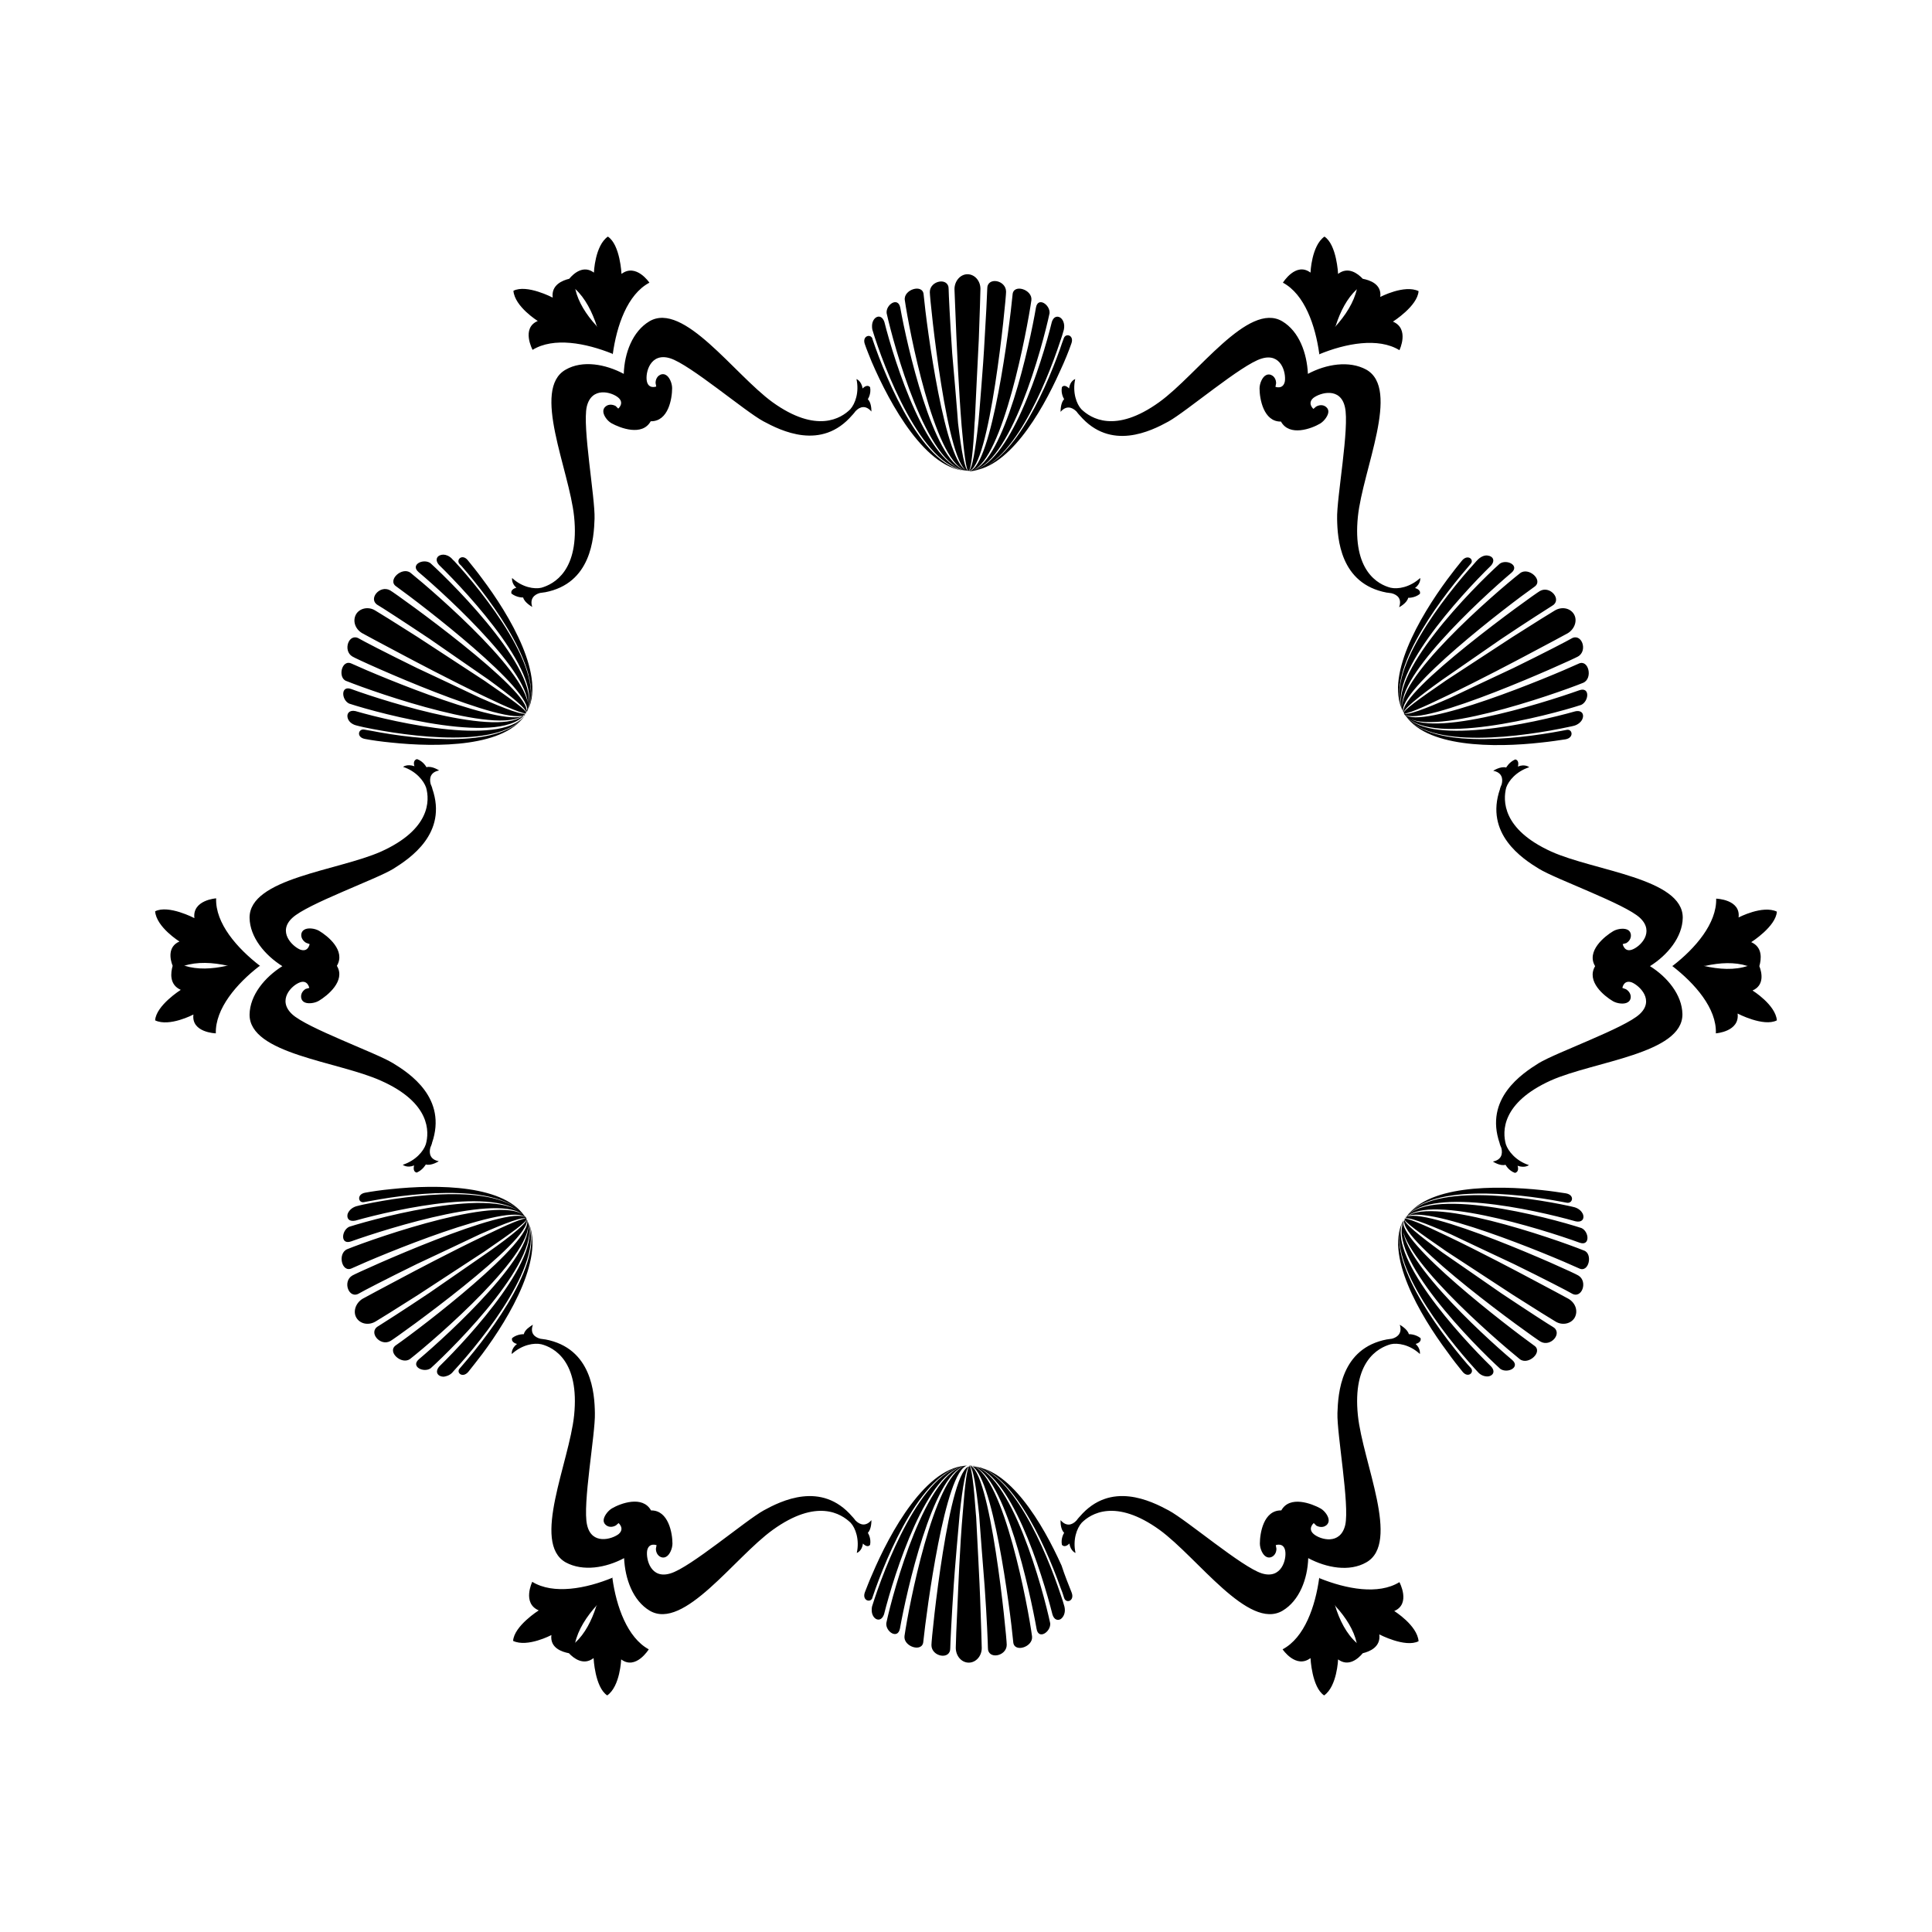 <svg xmlns="http://www.w3.org/2000/svg" viewBox="0 0 595.3 595.3"><path d="M165.7 98.9c-5.2 2.2-1.6 8.9-1.6 8.9 6.5-4 16.4-2.1 24.6 1.2l.1.2c1.2-8.8 4.5-18.5 11.3-22.1 0 0-4.1-6.1-8.6-2.7 0 0-.4-9-4.2-11.5-4 2.8-4.3 11.1-4.3 11.1-3.2-2.4-6.2.2-7.6 1.9-2.1.5-5.6 1.9-5.1 5.8 0 0-8-4.2-12.1-2.1.4 4.9 7.5 9.3 7.5 9.3zm18.3 1.9l-.3-.5c-3.1-3.4-5.5-7.2-6.4-11.1l-.1-.2c3.1 2.8 5.3 7.1 6.8 11.8zm-26.2 77.3c3.1 2.9 6.9 3.5 9 3 3.9-1.1 11.8-5.3 10.1-21.9-1.5-14.5-13.2-39.3-2.6-45.3 5.2-3 12.3-1.7 17.9 1.3.2-6.4 2.7-13.1 7.9-16.2 10.5-6.2 26.1 16.3 37.9 24.9 13.6 9.8 21.2 5 24 2.2 1.5-1.7 2.8-5.2 1.9-9.3 0 0 1.5.5 1.9 2.9 0 0 1.3-1.5 2.3-.4.4 2.1-.7 3.7-.7 3.7 1 1 1.1 2.9 1.1 3.6v.2c-1.7-2-3.5-1.6-4.9-.1-.3.4-.6.8-.9 1.1l-.1.1c-9.5 11.1-22 4.8-27.4 1.9-5.6-3-22.6-17.5-28.7-19.4-6.1-1.9-7.7 4.4-7.2 7 .5 2.6 2.9 1.7 2.9 1.7l-.2-1.1c0-2.1 1.8-3.2 3.1-2.5 1.1.5 2 2.5 2 4.1 0 3.1-1.1 10.3-6.6 10.2-2.6 4.7-9.4 2.1-12.1.6-1.4-.8-2.6-2.6-2.5-3.8.1-1.5 1.9-2.5 3.8-1.5l.8.8s2-1.7 0-3.4-8.2-3.5-9.7 2.8c-1.4 6.2 2.6 28.1 2.4 34.5-.2 6-1 20-15.3 22.7h-.1c-.4.1-.9.1-1.4.2-1.9.5-3.2 1.9-2.4 4.3 0 0-2.4-1.3-2.8-2.9 0 0-1.9.1-3.6-1.2-.4-1.4 1.5-1.8 1.5-1.8-1.6-1.4-1.3-3-1.3-3zM406.5 109l-.1.2c8.2-3.4 18.3-5.3 24.8-1.3 0 0 3.2-6.6-2-8.8 0 0 7.6-4.8 7.9-9.4-4.4-2.1-11.8 1.8-11.8 1.8.5-4-3.3-5.2-5.4-5.6-1.5-1.6-4.5-3.9-7.6-1.5 0 0-.4-9-4.2-11.5-4 2.8-4.3 11.1-4.3 11.1-4.5-3.4-8.5 3.1-8.5 3.1 6.7 3.6 10 13.2 11.2 21.9zm5.1-8.7c1.4-4.4 3.5-8.4 6.4-11.1l.1-.2c-.9 4.1-3.5 8.2-6.8 11.8l.3-.5zm-82.2 19.4c.3-2.4 1.9-2.9 1.9-2.9-.9 4.1.4 7.7 1.9 9.3 2.9 2.8 10.4 7.6 24-2.2 11.8-8.5 27.4-31.1 37.9-24.9 5.2 3.1 7.6 9.8 7.9 16.2 5.6-3 12.7-4.2 18-1.3 10.6 6-1.1 30.8-2.6 45.3-1.7 16.7 6.2 20.9 10.1 21.9 2.2.5 5.9-.1 9.1-3 0 0 .3 1.6-1.6 3.1 0 0 1.9.4 1.5 1.8-1.6 1.3-3.6 1.2-3.6 1.2-.4 1.7-2.8 2.9-2.8 2.9.9-2.5-.4-3.8-2.3-4.3-.5-.1-.9-.1-1.4-.2h-.1c-14.4-2.7-15.2-16.7-15.3-22.7-.2-6.3 3.9-28.3 2.4-34.5-1.4-6.2-7.6-4.4-9.7-2.8-2 1.7 0 3.4 0 3.4l.8-.7c1.9-1.1 3.7 0 3.8 1.4.1 1.2-1.2 3-2.5 3.8-2.7 1.6-9.5 4.1-12.1-.6-5.4.1-6.6-7.1-6.6-10.2 0-1.6.9-3.6 2-4.1 1.3-.7 3.1.4 3.1 2.5l-.2 1.1s2.4.9 2.9-1.7c.4-2.6-1.1-8.9-7.2-7-6.1 1.8-23.1 16.3-28.7 19.4-5.3 2.9-17.8 9.2-27.3-1.9l-.1-.1c-.3-.3-.6-.7-.9-1.1-1.4-1.4-3.2-1.9-4.9.1 0 0-.1-2.7 1.1-3.9 0 0-1.1-1.6-.7-3.7.9-1.1 2.2.4 2.2.4zM540 305.2c3.7-1.6 2.9-5.5 2.1-7.5.6-2.1 1.1-5.8-2.5-7.4 0 0 7.6-4.8 7.9-9.4-4.4-2.1-11.8 1.8-11.8 1.8.7-5.6-6.9-5.8-6.9-5.8.2 7.6-6.4 15.3-13.4 20.7h-.2c7 5.4 13.8 13.1 13.5 20.8 0 0 7.4-.5 6.7-6.1 0 0 8 4.2 12.1 2.1-.4-4.8-7.5-9.2-7.5-9.2zm-15.1-7.6h.6c4.5-1 9-1.2 12.8 0h.3c-4.1 1.4-8.9 1.1-13.7 0zm-6.5 14.9c.1 12.2-27.2 14.5-40.5 20.4-15.3 6.9-15 15.8-13.9 19.7.7 2.1 3.1 5.1 7.1 6.4 0 0-1.2 1-3.5.2 0 0 .7 1.8-.8 2.2-2-.7-2.9-2.5-2.9-2.5-1.7.5-3.9-1-3.9-1 2.6-.5 3.1-2.3 2.6-4.2-.2-.5-.4-.9-.5-1.3v-.1c-4.8-13.8 6.9-21.5 12-24.7 5.4-3.3 26.5-10.8 31.1-15.1 4.7-4.3 0-8.8-2.4-9.8-2.5-.9-2.9 1.7-2.9 1.7l1.1.4c1.8 1.1 1.9 3.2.6 4-1 .7-3.2.5-4.6-.3-2.7-1.6-8.3-6.1-5.5-10.8-2.8-4.6 2.9-9.2 5.6-10.8 1.4-.8 3.6-1 4.6-.3 1.2.8 1.2 2.9-.6 4l-1.1.3s.5 2.6 2.9 1.7c2.5-.9 7.1-5.4 2.4-9.8-4.6-4.3-25.7-11.8-31.1-15.1-5.1-3.1-16.8-10.8-12-24.6v-.1c.1-.4.3-.8.5-1.3.5-1.9 0-3.7-2.6-4.2 0 0 2.3-1.5 4-1 0 0 .9-1.7 2.8-2.5 1.4.3.8 2.2.8 2.2 2.2-.9 3.5.2 3.5.2-4 1.3-6.4 4.2-7.1 6.3-1 3.9-1.3 12.8 13.9 19.7 13.3 6 40.6 8.2 40.5 20.4-.1 6-4.7 11.5-10.1 14.9 5.3 3.3 9.9 8.8 10 14.8zm-88.8 183.9c5.2-2.2 1.6-8.9 1.6-8.9-6.5 4-16.4 2.1-24.6-1.2l-.1-.2c-1.2 8.8-4.5 18.5-11.3 22.1 0 0 4.1 6.1 8.6 2.7 0 0 .4 9 4.2 11.5 4-2.8 4.3-11.1 4.3-11.1 3.2 2.4 6.2-.2 7.6-1.9 2.1-.5 5.6-1.9 5.1-5.8 0 0 8 4.2 12.1 2.1-.4-4.9-7.5-9.3-7.5-9.3zm-18.3-1.9l.3.5c3.1 3.4 5.5 7.2 6.4 11.1l.1.2c-3.2-2.8-5.4-7.1-6.8-11.8zm26.2-77.3c-3.1-2.9-6.9-3.5-9-3-3.9 1.1-11.8 5.3-10.1 21.9 1.5 14.5 13.2 39.3 2.6 45.3-5.2 3-12.3 1.7-17.9-1.3-.2 6.4-2.7 13.1-7.9 16.2-10.5 6.2-26.1-16.3-37.9-24.9-13.6-9.8-21.2-5-24-2.2-1.5 1.7-2.8 5.2-1.9 9.3 0 0-1.5-.5-1.9-2.9 0 0-1.3 1.5-2.3.4-.4-2.1.7-3.7.7-3.7-1.3-1.2-1.1-3.9-1.1-3.9 1.7 2 3.5 1.6 4.9.1.3-.4.6-.8.9-1.1l.1-.1c9.5-11.1 22-4.8 27.4-1.9 5.6 3 22.6 17.5 28.7 19.4 6.1 1.9 7.7-4.4 7.2-7-.5-2.6-2.9-1.7-2.9-1.7l.2 1.1c0 2.1-1.8 3.2-3.1 2.5-1.1-.5-2-2.5-2-4.1 0-3.1 1.1-10.3 6.6-10.2 2.6-4.7 9.4-2.1 12.1-.6 1.4.8 2.6 2.6 2.5 3.8-.1 1.5-1.9 2.5-3.8 1.5l-.8-.8s-2 1.7 0 3.4 8.2 3.5 9.7-2.8c1.4-6.2-2.6-28.1-2.4-34.5.2-6 1-20 15.3-22.7h.1c.4-.1.9-.1 1.4-.2 1.9-.5 3.2-1.9 2.4-4.3 0 0 2.4 1.3 2.8 2.9 0 0 1.9-.1 3.6 1.2.4 1.4-1.5 1.8-1.5 1.8 1.6 1.5 1.3 3.1 1.3 3.1zm-248.8 69.1l.1-.2c-8.2 3.4-18.3 5.3-24.8 1.3 0 0-3.2 6.6 2 8.8 0 0-7.6 4.8-7.9 9.4 4.4 2.1 11.8-1.8 11.8-1.8-.5 4 3.3 5.2 5.4 5.6 1.5 1.6 4.5 3.9 7.6 1.5 0 0 .4 9 4.2 11.5 4-2.8 4.3-11.1 4.3-11.1 4.5 3.4 8.5-3.1 8.5-3.1-6.6-3.6-10-13.2-11.2-21.9zm-5 8.7c-1.4 4.4-3.5 8.4-6.4 11.1l-.1.2c.9-4.1 3.5-8.2 6.8-11.8l-.3.5zm82.2-19.4c-.3 2.4-1.9 2.9-1.9 2.9.9-4.1-.4-7.7-1.9-9.3-2.9-2.8-10.4-7.6-24 2.2-11.8 8.5-27.4 31.1-37.9 24.9-5.2-3.1-7.6-9.8-7.9-16.2-5.6 3-12.7 4.2-18 1.3-10.6-6 1.1-30.8 2.6-45.3 1.7-16.7-6.2-20.9-10.1-21.9-2.2-.5-5.9.1-9.1 3 0 0-.3-1.6 1.6-3.1 0 0-1.9-.4-1.5-1.8 1.6-1.3 3.6-1.2 3.6-1.2.3-1.4 2-2.4 2.6-2.8.1-.1.2-.1.2-.1-.9 2.5.4 3.8 2.3 4.3.5.1.9.1 1.4.2h.1c14.4 2.7 15.2 16.7 15.3 22.7.2 6.3-3.9 28.3-2.4 34.5 1.4 6.2 7.6 4.4 9.7 2.8 2-1.7 0-3.4 0-3.4l-.8.7c-1.9 1.1-3.7 0-3.8-1.4-.1-1.2 1.2-3 2.5-3.8 2.7-1.6 9.5-4.1 12.1.6 5.4-.1 6.6 7.1 6.6 10.2 0 1.6-.9 3.6-2 4.1-1.3.7-3.1-.4-3.1-2.5l.2-1.1s-2.4-.9-2.9 1.7c-.4 2.6 1.1 8.9 7.2 7 6.1-1.8 23.1-16.3 28.7-19.4 5.3-2.9 17.8-9.2 27.3 1.9l.1.1c.3.3.6.7.9 1.1 1.4 1.4 3.2 1.9 4.9-.1 0 0 .1 2.7-1.1 3.9 0 0 1.1 1.6.7 3.7-.9 1.1-2.2-.4-2.2-.4zM117.4 333c-13.3-6-40.6-8.2-40.5-20.4.1-6 4.7-11.5 10.1-14.9-5.4-3.4-10-8.9-10.1-14.9-.1-12.2 27.2-14.5 40.5-20.4 15.3-6.9 15-15.8 13.9-19.7-.7-2.1-3.1-5.1-7.1-6.4 0 0 1.2-1 3.5-.2 0 0-.7-1.8.8-2.2 2 .7 2.9 2.5 2.9 2.5 1.7-.5 3.9 1 3.9 1-2.6.5-3.1 2.3-2.6 4.2.2.5.4.9.5 1.3v.1c4.8 13.8-6.9 21.5-12 24.7-5.4 3.3-26.5 10.8-31.1 15.1-4.7 4.3 0 8.8 2.4 9.8 2.5.9 2.9-1.7 2.9-1.7l-1.1-.4c-1.8-1.1-1.9-3.2-.6-4 1-.7 3.2-.5 4.6.3 2.7 1.6 8.3 6.1 5.5 10.8 2.8 4.6-2.9 9.2-5.6 10.8-1.4.8-3.6 1-4.6.3-1.2-.8-1.2-2.9.6-4l1.1-.3s-.5-2.6-2.9-1.7c-2.5.9-7.1 5.4-2.4 9.8 4.6 4.3 25.7 11.8 31.1 15.1 5.1 3.1 16.8 10.8 12 24.6v.1c-.1.4-.3.8-.5 1.3-.5 1.9 0 3.7 2.6 4.2 0 0-2.3 1.5-4 1 0 0-.9 1.7-2.8 2.5-1.4-.3-.8-2.2-.8-2.2-2.2.9-3.5-.2-3.5-.2 4-1.3 6.4-4.2 7.1-6.3 1.1-3.8 1.5-12.8-13.8-19.6zm-37.3-35.4c-7-5.4-13.8-13.1-13.5-20.8 0 0-7.4.5-6.7 6.1 0 0-8-4.2-12.1-2.1.4 4.9 7.5 9.3 7.5 9.3-3.7 1.6-2.9 5.5-2.1 7.5-.6 2.1-1.1 5.8 2.5 7.4 0 0-7.6 4.8-7.9 9.4 4.4 2.1 11.8-1.8 11.8-1.8-.7 5.6 6.9 5.8 6.9 5.8-.2-7.6 6.4-15.3 13.4-20.7h.2zm-10.3 0c-4.5 1-9 1.2-12.8 0h-.3c4-1.3 8.8-1.1 13.6 0h-.5zm38.6-93.1c8.7 4 48.7 20.6 53.6 15.6-5.1 4.3-51.3-16.5-53.4-17.8-3.1-1.8-1.1-7.5 2.1-5.5.8.5 8.5 4.5 17.7 9 .7.3 18.9 8.9 19.5 9.2 7.7 3.4 13.8 5.7 14.3 4.7-.4.6-5.9-1.7-13.1-5.2-10.1-4.8-22.7-11.5-24.4-12.4-7-3.7-12.4-6.6-13.1-7-2.2-1.3-3-3.8-1.9-5.8 1.1-1.9 3.8-2.5 5.9-1.2.7.4 6.2 3.8 13.1 8.2 1.2.8 20.5 13.4 20.5 13.4.3.2.9.6 1 .7 7 4.8 12.3 8.6 11.9 9.3.6-1-4.6-5.2-11.6-10.3-.4-.3-17.4-12-18.2-12.6-8.1-5.4-14.9-9.8-15.8-10.3-3.3-1.8.5-6.4 3.7-4.6 2.1 1.2 43.8 31.1 42 37.4v-.1c4.3-9.2-24.2-35.3-33.2-42.9-2.7-2.3 1.4-4.3 3.6-2.8 7.6 6.9 35.8 35.2 29.5 46 6.2-10.7-17.6-36.4-26.8-45.4-1.6-1.8-.4-3.2 1.3-3.2.8 0 1.8.4 2.6 1.2.2.2.4.5.7.7 8.6 9.3 29.2 34.7 22.3 46.6-6.3 10.9-44.8.6-54.6-2.6-2.4-1.1-2.7-5.7.6-4.5 11.2 4.1 48.9 15.9 54 7 0 .1-.1.1-.1.2 0 0 0 .1-.1.1-5.7 8-46.4-6.2-55.1-9.7-3-.8-1.7-7 1.5-5.4zm53.8 15.2c-6.1 10.6-27.6 10.6-41.7 9.1-3.1-.3-5.9-.7-8-1.1-2.8-.5-2.1-3.2-.3-2.9.7.1 1.5.3 2.3.4 14.3 2.8 41.3 5.7 47.7-5.5zm0 0c-6.6 11.5-36.7 7.2-50 4.4-.9-.2-1.8-.4-2.5-.6-1.5-.4-2.4-1.4-2.6-2.4-.3-1.2.5-2.4 2.4-2 12.4 3.6 46.6 11.3 52.7.6zm.2-.3c2-6.7-32.5-33.1-40.3-38.7-2.9-1.9 1.8-6.2 4.4-4.2 7.3 5.9 39.8 33.9 35.9 42.9zm-.2.3c6.6-11.5-10.7-34.6-20-45.3l-.6-.6c-1.2-1.4.9-3.3 2.6-1.1 1.2 1.5 2.7 3.3 4.3 5.5 8.5 11.3 20.1 30.6 13.7 41.5zM298.1 145h.4-.5c-14-.7-25.8-32.2-29.2-43.4-.1-.4-.1-.8-.1-1.1v-.2c.1-2.7 2.8-4 3.8-1.1 3.1 12.3 13.4 44.9 25.5 45.8h-.1c-12.3-1.1-22.5-38.6-24.7-48.5-.3-2.6 3.5-5.2 4.2-1.7 2 11.3 10.1 47.2 19.8 50-9.4-3.3-17.1-43.3-18.4-52.3-.5-3.3 5.6-5.2 5.8-1.7.9 9.6 6.6 52.8 13.5 54.2zm-31.6-38.9c-.9-2.4 1.4-3.3 2.2-2 .1.1.1.2.1.3 4.4 13.1 16.1 40.7 29.6 40.7-13 0-24.2-20.6-29.8-33.6-.8-2-1.6-3.9-2.1-5.4zm31.9 39c-6.5 0-11.9-52.7-11.9-55.1 0-3.6 5.9-4.7 5.8-.9 0 1 .4 9.6 1.1 19.8.1.7 1.8 20.8 1.8 21.5 1 8.3 2.1 14.7 3.2 14.7-.7 0-1.4-5.9-2.1-13.9-.9-11.1-1.5-25.4-1.6-27.3-.3-7.9-.6-14-.6-14.8 0-2.5 1.8-4.6 4-4.6s4 2 4 4.5c0 .8-.2 7.3-.5 15.5-.1 1.4-1.2 24.5-1.2 24.5 0 .4-.1 1.1-.1 1.2-.4 8.4-1.1 14.9-1.9 14.9 1.1 0 2.2-6.6 3.1-15.2.1-.5 1.7-21 1.7-22.1.6-9.8 1-17.8 1-18.8-.1-3.8 5.8-2.8 5.8.9 0 2.4-5.1 55.1-11.6 55.2h.4c6.8-1.5 12.3-44.7 13.2-54.3.2-3.5 6.2-1.6 5.8 1.7-1.3 9-8.8 49.1-18.1 52.4 9.7-2.9 17.6-38.8 19.5-50.1.6-3.5 4.4-.9 4.2 1.7-2.1 9.9-12.1 47.4-24.4 48.6h-.1c12.1-1 22.2-33.6 25.2-45.9.5-1.6 1.6-1.9 2.5-1.4.9.5 1.6 2 1.2 3.8-.3 1.1-.7 2.4-1.2 3.8-4.4 13.3-15.1 39.2-27.8 39.8-.1-.2-.2-.1-.4-.1 12.5 0 23.2-23.5 28.2-37.5.4-1.2.8-2.4 1.2-3.4.6-1.7 3.3-.9 2.3 1.7-.8 2.3-2 5.3-3.5 8.5-5.8 13-16.2 30.6-28.2 30.7zm0 306.5c-13.6 0-25.2 27.6-29.6 40.7 0 .1-.1.2-.1.3-.8 1.3-3.1.4-2.2-2 .6-1.5 1.3-3.4 2.2-5.4 5.5-13 16.8-33.7 29.7-33.6zm-.5 0h.5-.4c-6.8 1.5-12.5 44.7-13.5 54.2-.2 3.5-6.2 1.6-5.8-1.7 1.3-9 9-49 18.4-52.3-9.7 2.8-17.8 38.7-19.8 50-.7 3.5-4.5.9-4.2-1.7 2.1-9.9 12.4-47.3 24.7-48.5h.1c-12.2.9-22.4 33.5-25.5 45.8-1 2.9-3.7 1.6-3.8-1.1v-.2c0-.4 0-.7.1-1.1 3.5-11.2 15.3-42.7 29.2-43.4zm32.3 39.1c1 2.6-1.7 3.5-2.3 1.7-.3-1-.7-2.2-1.2-3.4-5-14-15.7-37.4-28.2-37.5h.5c12.6.7 23.4 26.5 27.8 39.8.5 1.4.9 2.7 1.2 3.8.4 1.8-.3 3.2-1.2 3.8-.9.5-2 .2-2.5-1.4-3.1-12.3-13.1-45-25.2-45.9h.1c12.3 1.2 22.3 38.7 24.4 48.6.2 2.6-3.6 5.2-4.2 1.7-2-11.3-9.8-47.2-19.5-50.1 9.4 3.3 16.9 43.4 18.1 52.4.4 3.3-5.6 5.2-5.8 1.7-.9-9.6-6.4-52.8-13.2-54.3h-.4c6.5 0 11.6 52.7 11.6 55.2 0 3.6-5.9 4.7-5.8.9 0-.9-.3-9-1-18.8-.1-1.1-1.7-21.6-1.7-22.1-.9-8.6-1.9-15.2-3.1-15.2.8 0 1.5 6.5 2.1 15 0 .1.1.8.1 1.2 0 0 1.2 23 1.2 24.5.3 8.2.5 14.6.5 15.5 0 2.5-1.8 4.5-4 4.5s-4-2-4-4.6c0-.8.2-6.9.6-14.8.1-1.9.6-16.2 1.6-27.3.6-8 1.3-13.9 2.1-13.9-1.1 0-2.2 6.3-3.1 14.8-.1.6-1.8 20.7-1.8 21.5-.7 10.2-1.1 18.9-1.1 19.8.1 3.8-5.8 2.7-5.8-.9 0-2.5 5.4-55.2 11.9-55.1 12 0 22.4 17.7 28.2 30.6 1 3.1 2.2 6 3.1 8.3zm102.4-271c6.5 11.3 34.3 8.2 48.5 5.5.6-.1 1.1-.2 1.6-.3 1.8-.4 2.4 2.4-.3 2.9-2 .3-4.6.7-7.5 1-14.2 1.6-36.1 1.7-42.3-9.1zm0 0c6.2 10.7 40.3 3 52.7-.5 2.1-.5 2.9.9 2.3 2.3-.3.8-1.2 1.7-2.5 2.1-.5.1-1.1.3-1.8.4-12.9 2.8-44 7.5-50.7-4.3zm-.2-.3c-3.9-9 28.6-37 36-42.8 2.6-2 7.3 2.2 4.4 4.2-7.8 5.5-42.4 31.9-40.4 38.6zm13.5-40.8c1.7-2.3 3.3-4.3 4.6-5.9 1.8-2.1 3.9-.2 2.6 1.1-.3.4-.7.8-1 1.2-9.4 10.9-26 33.4-19.5 44.8-6.3-10.8 4.9-29.8 13.3-41.2zm-13.3 41.1c-6.8-11.7 12.8-36.3 21.7-46.1.4-.5.8-.9 1.2-1.3 1-.9 2.1-1.3 3-1.1 1.5.2 2.3 1.5.9 3.1-9.3 9.1-33 34.8-26.8 45.4zm0 0c-6.3-10.9 21.9-39.2 29.5-46 2.1-1.5 6.3.5 3.6 2.8-9 7.6-37.5 33.7-33.2 42.9v.1c-1.7-6.3 39.9-36.2 42-37.4 3.2-1.8 7 2.8 3.7 4.6-.8.5-7.6 4.8-15.8 10.3-.9.6-17.8 12.3-18.2 12.6-7 5-12.2 9.2-11.6 10.1-.4-.7 4.9-4.5 11.9-9.3 0 0 .7-.5 1-.7 0 0 19.3-12.6 20.5-13.4 6.9-4.4 12.4-7.8 13.1-8.2 2.2-1.3 4.8-.7 5.9 1.2 1.1 1.9.2 4.5-1.9 5.8-.7.4-6.1 3.3-13.1 7-1.7.9-14.3 7.6-24.4 12.4-7.2 3.5-12.7 5.9-13 5.2.6 1 6.6-1.3 14.3-4.7.6-.3 18.8-8.9 19.5-9.2 9.2-4.5 16.9-8.5 17.7-9 3.2-2 5.3 3.7 2.1 5.5-2.1 1.2-48.3 22.1-53.4 17.8 4.9 5 44.9-11.6 53.6-15.6 3.1-1.5 4.5 4.6 1.4 5.9-8.7 3.5-49.4 17.7-55.1 9.7 0 0 0-.1-.1-.1.1-.1 0-.2 0-.3 5.1 8.9 42.8-3 54-7 3.4-1.2 3 3.4.6 4.5-9.8 3.2-48.4 13.4-54.6 2.5zM162.2 375.5c-5.1-8.9-42.8 3-54 7-3.4 1.2-3-3.4-.6-4.5 9.8-3.1 48.4-13.3 54.6-2.5zm.2.4c3.9 9-28.6 37-36 42.8-2.6 2-7.3-2.2-4.4-4.2 7.9-5.5 42.4-31.9 40.4-38.6zm-13.8 41.3c-1.6 2.1-3.1 4-4.3 5.5-1.8 2.1-3.9.2-2.6-1.1.2-.2.4-.5.6-.7 9.3-10.7 26.6-33.8 20-45.3 6.2 10.9-5.2 30.2-13.7 41.6zm13.6-41.6c6.9 12-13.6 37.3-22.2 46.6-.2.3-.5.5-.7.8-.8.8-1.8 1.1-2.6 1.2-1.7 0-2.9-1.4-1.3-3.2 9.3-9.1 33-34.8 26.8-45.4 6.3 10.9-21.9 39.1-29.5 46-2.1 1.5-6.3-.5-3.6-2.8 9-7.6 37.5-33.7 33.2-42.9v-.1c1.7 6.3-39.9 36.2-42 37.4-3.2 1.8-7-2.8-3.7-4.6.8-.5 7.6-4.8 15.8-10.3.9-.6 17.8-12.3 18.2-12.6 7.1-5 12.2-9.2 11.6-10.1.4.7-4.9 4.5-11.9 9.3 0 0-.7.5-1 .7 0 0-19.3 12.6-20.5 13.4-6.9 4.4-12.4 7.8-13.1 8.2-2.2 1.3-4.8.7-5.9-1.2-1.1-1.9-.2-4.5 1.9-5.8.7-.4 6.1-3.3 13.1-7 1.7-.9 14.3-7.6 24.4-12.4 7.2-3.5 12.7-5.9 13-5.2-.6-1-6.6 1.3-14.3 4.7-.6.3-18.8 8.9-19.5 9.2-9.2 4.5-16.9 8.5-17.7 9-3.2 2-5.3-3.7-2.1-5.5 2.1-1.2 48.3-22.1 53.4-17.8-4.9-5-44.9 11.6-53.6 15.6-3.1 1.5-4.5-4.6-1.4-5.9 8.7-3.5 49.4-17.7 55.1-9.7 0 0 0 .1.1.1v.3c0-.1 0-.1 0 0-6.2-10.7-40.3-3-52.7.5-2 .4-2.7-.7-2.4-2 .3-.9 1.1-1.9 2.6-2.4.7-.2 1.6-.4 2.5-.6 13.3-2.8 43.4-7.1 50 4.5-6.4-11.1-33.5-8.3-47.8-5.6-.8.1-1.5.3-2.2.4-1.8.4-2.4-2.4.3-2.9 2.2-.4 4.9-.8 8-1.1 14.1-1.5 35.6-1.5 41.7 9.2zm324.3 15.2c-8.7-4-48.7-20.6-53.6-15.6 5.1-4.3 51.3 16.5 53.4 17.8 3.1 1.8 1.1 7.5-2.1 5.5-.8-.5-8.5-4.5-17.7-9-.7-.3-18.9-8.9-19.5-9.2-7.7-3.4-13.8-5.7-14.3-4.7.4-.6 5.9 1.7 13.1 5.2 10.1 4.8 22.7 11.5 24.4 12.4 7 3.7 12.4 6.6 13.1 7 2.2 1.3 3 3.8 1.9 5.8-1.1 1.9-3.8 2.5-5.9 1.2-.7-.4-6.2-3.8-13.1-8.2-1.2-.8-20.5-13.4-20.5-13.4-.3-.2-.9-.6-1-.7-7-4.8-12.3-8.6-11.9-9.3-.6 1 4.6 5.2 11.6 10.3.4.3 17.4 12 18.2 12.6 8.1 5.4 14.9 9.8 15.8 10.3 3.3 1.8-.5 6.4-3.7 4.6-2.1-1.2-43.8-31.1-42-37.4v.1c-4.3 9.2 24.2 35.3 33.2 42.9 2.7 2.3-1.4 4.3-3.6 2.8-7.6-6.9-35.8-35.2-29.5-46 6.2-10.8 28.2-10.6 42.3-9.1 2.9.3 5.4.7 7.4 1 2.8.5 2.1 3.2.3 2.9-.5-.1-1-.2-1.6-.3-14.1-2.7-42-5.8-48.5 5.5 6.8-11.7 37.9-7 50.8-4.2.6.1 1.2.3 1.7.4 1.3.4 2.1 1.2 2.5 2 .6 1.4-.1 2.8-2.3 2.3-12.4-3.5-46.5-11.2-52.7-.5 6.3-10.9 44.8-.6 54.6 2.6 2.4 1.1 2.7 5.7-.6 4.5-11.2-4.1-48.9-15.9-54-7 0-.1.1-.1.1-.2 0 0 0-.1.1-.1 5.7-8 46.4 6.2 55.1 9.7 2.9.9 1.6 7.1-1.5 5.5zm-54.1-14.9c-2 6.7 32.5 33.1 40.3 38.7 2.9 1.9-1.8 6.2-4.4 4.2-7.3-5.9-39.8-33.9-35.9-42.9zm.2-.3c-6.5 11.3 10.1 33.8 19.5 44.7.4.4.7.8 1.1 1.2 1.2 1.4-.9 3.3-2.6 1.1-1.3-1.6-2.9-3.6-4.6-6-8.5-11.4-19.6-30.3-13.4-41zm0 0c-6.2 10.7 17.6 36.4 26.8 45.4 1.5 1.6.6 2.9-.8 3.1-.9.1-2.1-.2-3-1.1-.4-.4-.8-.9-1.2-1.3-9-9.9-28.6-34.4-21.8-46.1z"/></svg>